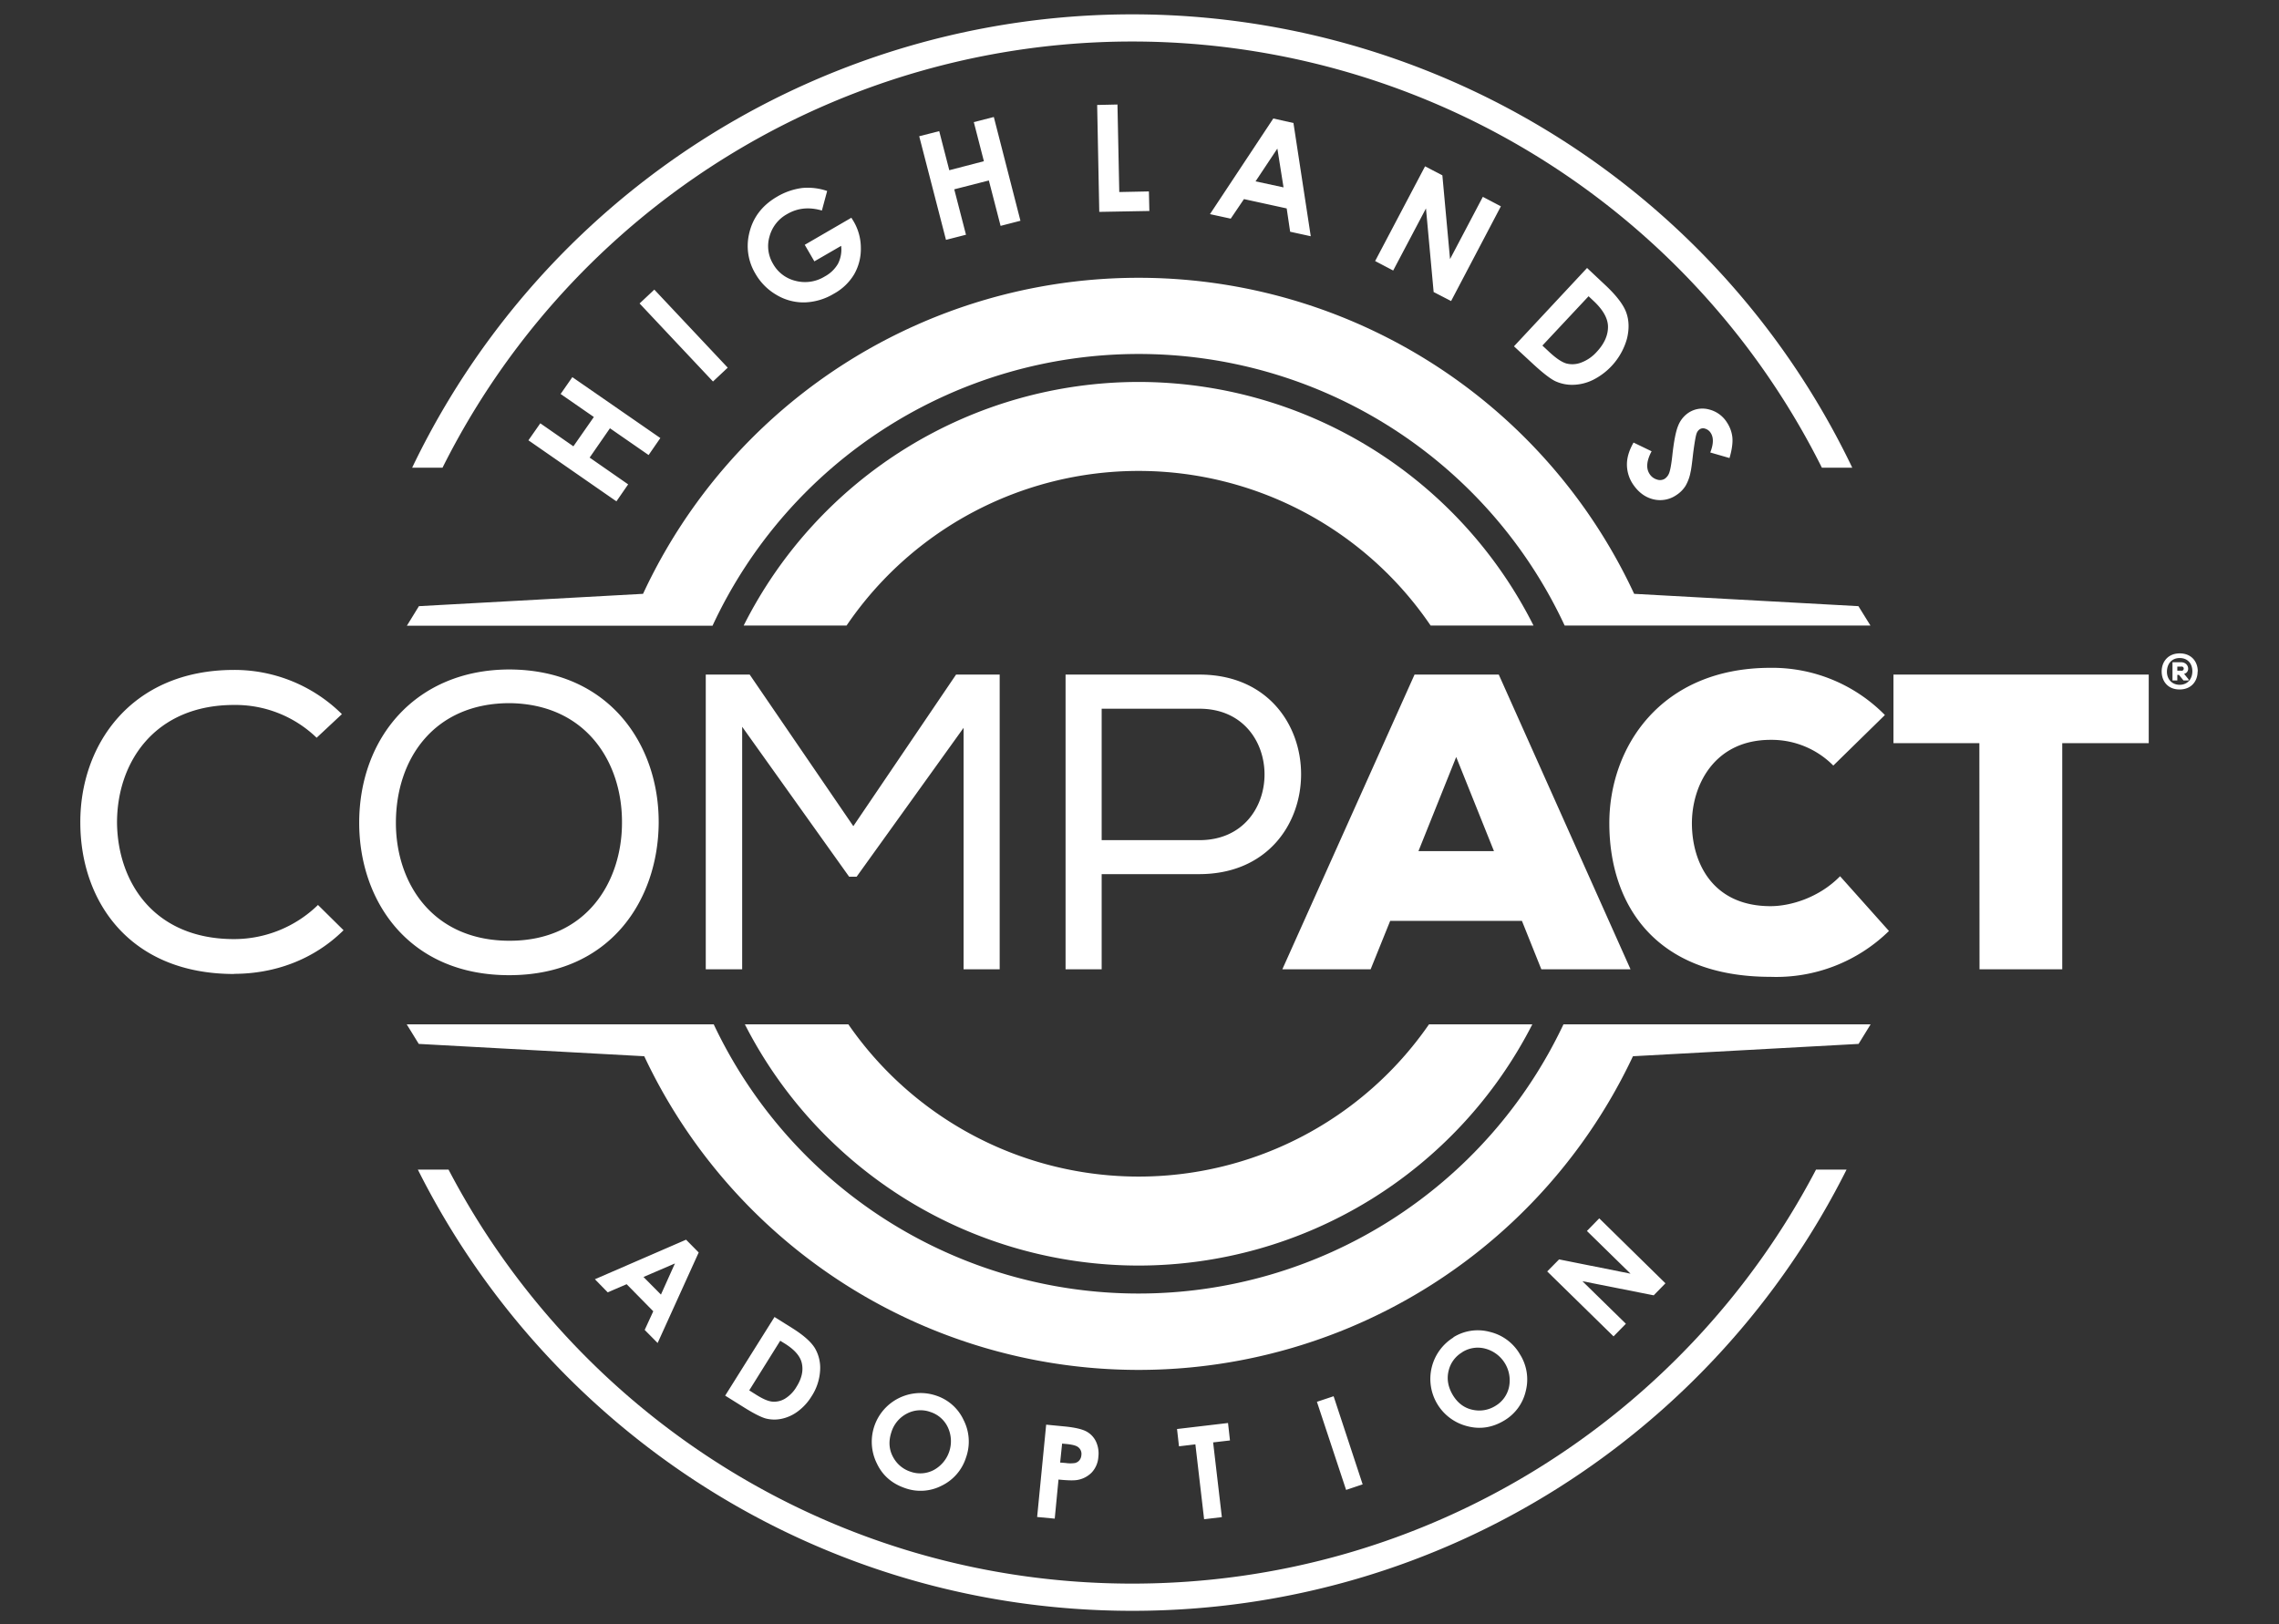 <svg data-name="Layer 1" xmlns="http://www.w3.org/2000/svg" viewBox="0 0 1515.1 1080">

  <rect x="0" y="0" width="1515.1" height="1080" fill="#333333" stroke="none"/>

  <path d="M294.2 311a512.6 512.6 0 0 1 917 0h20.2a530.8 530.8 0 0 0-957.4 0ZM1207.3 777.8c-85.6 163.6-257 275.3-454.6 275.3s-369-111.7-454.5-275.3h-20.4c87.2 174 267 293.4 475 293.4s387.7-119.5 474.8-293.4Z" fill="#fff"/>
  <path d="M757 254a294 294 0 0 0-262.6 162h68.4a234.7 234.7 0 0 1 388.3 0h68.4A294 294 0 0 0 757 254ZM757 860.2a312.3 312.3 0 0 1-282.5-179H270.4l8 13 149.9 8.2a363.2 363.2 0 0 0 657.3 0l150-8.2 8-13h-204.2a312.3 312.3 0 0 1-282.4 179Z" fill="#fff"/>
  <path d="M757 235.4A312.3 312.3 0 0 1 1040.2 416h203.3l-8-12.9-149.1-8.2a363.3 363.3 0 0 0-658.9 0l-149 8.2-8 13h203.2A312.4 312.4 0 0 1 757 235.4ZM757 841.6a294.2 294.2 0 0 0 261.7-160.4H950a234.6 234.6 0 0 1-386 0h-68.8A294 294 0 0 0 757 841.6ZM1011.8 612.4h-87.6l-13 32.2h-58.7l87.9-196h56l87.6 196h-59.3Zm-43.7-109L943 566h50.2ZM1255.8 619.1a107.1 107.1 0 0 1-78.7 30.5c-77 0-107-48.4-107.2-101.6-.3-50.4 33.6-103.9 107.2-103.9a105 105 0 0 1 76 31.4l-34.3 33.6a57.7 57.7 0 0 0-41.7-17.1c-37.8 0-52.6 30.8-52.3 56.3s13.7 54.3 52.3 54.3c13.2 0 32.2-5.6 46.2-19.9ZM1315.9 494.2h-57.1v-45.6h169.7v45.6H1371v150.4H1316ZM155.6 647.7c-69.1 0-101.9-47.9-102.2-100-.5-51.8 33.4-102.2 102.2-102.2a101.5 101.5 0 0 1 71.7 29.4l-16.8 15.7a77.7 77.7 0 0 0-54.9-21.8c-52.6 0-78 38-77.8 78.7.6 39.7 25 77 77.8 77a80 80 0 0 0 55.8-22.7l17 16.8c-19.8 19.6-45.9 29-72.8 29ZM569.5 583h-5l-71.1-99.7v161.3h-24.2v-196h29.2l68.9 100.8 68.3-100.8h29v196h-24V484ZM732.4 644.6h-24v-196h89c90.1 0 90.1 132.5 0 132.7h-65Zm65-173.3h-65v87.4h65c57.7 0 57.7-87.4 0-87.4ZM437.9 547.2c-.3 51.2-32.2 101.3-99.4 101.3s-99.7-49.8-99.7-101.3c0-56.9 38-102 100-102 66.3.3 99.4 50.2 99.1 102Zm-99.1-79.6c-49.9 0-75.6 36.7-75.6 79.6 0 39.7 24 78.4 75.6 78.4s74.7-39.8 74.7-78.4c.3-39.8-23.5-79-74.7-79.6ZM1461 446.5c0 6.5-4.2 12-12 12s-11.9-5.5-11.9-12 4.3-12 12-12 12 5.4 12 12Zm-12 8.9c5.4 0 8.5-4 8.5-9s-3-8.8-8.4-8.8-8.4 3.9-8.5 8.9 3.2 8.9 8.5 8.9Zm3-7.3c4.3-1 3.4-7.7-2-7.7h-5.7v12.1h3.2v-3.7h1.1l3 3.7h3.4v-.7Zm-2-4.8a1.4 1.4 0 1 1 0 2.7h-2.5v-2.7ZM456.1 824.4l8.4 8.5-27.3 60.2-8.6-8.7 5.7-12.4-17.7-18-12.6 5.4-8.5-8.7Zm-7.4 15.8-20.9 9 11.6 11.7ZM514.9 875.8l11.8 7.4q11.3 7.1 15.1 13.4a26 26 0 0 1 3.4 15 35 35 0 0 1-5.7 17 35.4 35.4 0 0 1-9 9.9 27.4 27.4 0 0 1-10.9 5 23 23 0 0 1-10.5-.2q-5-1.4-15-7.7l-12-7.5Zm3.8 15.8-20.6 33 4.6 2.9q6.8 4.3 10.9 4.6a14 14 0 0 0 8.3-2 22.8 22.8 0 0 0 7.7-8q5.2-8.3 3.4-15.8-1.6-6.7-10.9-12.6ZM622.4 928.1a30.6 30.6 0 0 1 18.2 16.2 31.5 31.5 0 0 1 1.6 25A31.2 31.2 0 0 1 626 988a30.6 30.6 0 0 1-24.3 1.6q-13.2-4.5-18.8-16.5a32.4 32.4 0 0 1 39.5-45Zm-3.8 10.9a19.4 19.4 0 0 0-15.6 1 20.8 20.8 0 0 0-10.4 12.4q-3.2 9.7 1.8 17.7a20.1 20.1 0 0 0 11 8.6 19.2 19.2 0 0 0 15.3-1.1 21.8 21.8 0 0 0 9.5-28.3 19.3 19.3 0 0 0-11.6-10.3ZM695.5 947.4l12.4 1.2q10 1 14.3 3.3a14.8 14.8 0 0 1 6.4 6.7 18.7 18.7 0 0 1 1.6 10.2 16.8 16.8 0 0 1-4.4 10.4 17.5 17.5 0 0 1-9.7 5q-3.5.6-12.4-.3l-2.5 26-11.7-1.1Zm9.3 25.2 3.7.3a20.6 20.6 0 0 0 6.2 0 5.5 5.5 0 0 0 2.9-1.8 6 6 0 0 0 1.3-3.4 5.6 5.6 0 0 0-2.2-5.4c-1.3-1-3.7-1.6-7.3-2l-3.3-.3ZM782.5 950.3l33.9-4 1.3 11.6-11.2 1.3 5.8 49.7-11.8 1.4-5.8-49.8-10.9 1.3ZM875.5 932.2l11.1-3.7 19.3 58.6-11 3.7ZM966.2 889.3a30.6 30.6 0 0 1 24.2-3.6 31.5 31.5 0 0 1 20 14.8 31.2 31.2 0 0 1 4 24.3 30.7 30.7 0 0 1-14.3 19.8q-11.9 7.2-24.7 3.8a32.4 32.4 0 0 1-9.1-59Zm6 9.9a19.4 19.4 0 0 0-9.2 12.6q-1.9 8 2.9 16 5.3 8.7 14.7 10a20.2 20.2 0 0 0 13.6-2.9 19.2 19.2 0 0 0 9-12.5 21.8 21.8 0 0 0-15.6-25.5 19.3 19.3 0 0 0-15.5 2.3ZM1028.6 845.5l7.9-8 47.5 9.5-29-28.4 8.2-8.4 44 43.2-7.8 8-47.4-9.4 28.9 28.3-8.2 8.4Z" fill="#fff"/>
  <path d="m351.3 292.8 7.9-11.3 22 15.3 13.6-19.5-22.1-15.3 7.8-11.2 58.5 40.5-7.8 11.3-25.7-17.8-13.5 19.5 25.6 17.8-7.8 11.3ZM425.2 201.8l9.8-9.2 48.8 51.9-9.8 9.2ZM549.9 127l-3.5 13q-12.7-3.7-23 2.3a24.1 24.1 0 0 0-11.8 14.9 22.8 22.8 0 0 0 2.3 18.2 23.4 23.4 0 0 0 15.1 11.4 25 25 0 0 0 19.4-3 22.3 22.3 0 0 0 8.7-8.4 20.8 20.8 0 0 0 2.1-11.9l-17.8 10.3-6.4-11 31-18 1.6 2.6a34.9 34.9 0 0 1 4.7 17.7 33.8 33.8 0 0 1-4.5 17.4 35.6 35.6 0 0 1-13.4 12.8 40.1 40.1 0 0 1-19.5 5.8 35.1 35.1 0 0 1-18.7-5 38.2 38.2 0 0 1-14-14.1 35.7 35.7 0 0 1-4.3-26q3.4-16.3 18.7-25.2a43.9 43.9 0 0 1 16.8-5.8 39.8 39.8 0 0 1 16.5 2ZM611.1 90.6l13.3-3.4 6.7 26 23-6-6.7-26 13.3-3.4 17.7 69-13.2 3.4-7.8-30.2-23 5.9 7.8 30.2-13.3 3.4ZM729.4 69.8l13.5-.3 1.2 58.2 19.7-.4.3 13-33.3.6ZM846.5 78.8l13.4 3 11.5 75.3-13.7-3-2.3-15.5-28.4-6.2-8.8 13-13.8-3Zm2.7 20-14.5 21.8 18.6 4ZM947.4 110.6l11.5 6 5.1 55.7 21.8-41.4 12 6.3-33.1 63-11.6-6-5.1-55.6-21.8 41.3-12-6.3ZM1055.1 178.2l11.7 11q11.4 10.6 14.3 18.5t.5 17.6a43.8 43.8 0 0 1-22.5 27.3 31.5 31.5 0 0 1-13.3 3.3 26.7 26.7 0 0 1-12-2.5q-5.2-2.6-15.3-12l-12-11.1Zm1 18.8-30.7 32.8 4.6 4.3q6.8 6.3 11.3 7.6a16 16 0 0 0 9.9-.6 26.2 26.2 0 0 0 10.4-7.2q7.7-8.3 7.4-17.2-.4-8-9.6-16.6ZM1149.8 304.6l-12.8-3.7q3.3-8.4.3-13a6.5 6.5 0 0 0-3.6-2.8 4.1 4.1 0 0 0-3.6.3 5.5 5.5 0 0 0-2.2 2.9q-.9 2.5-2.3 13.3-1.1 10-1.7 12.3a28.5 28.5 0 0 1-3.4 9.3 20 20 0 0 1-6 6 19 19 0 0 1-15.5 2.8q-8-2-13.4-10a23.6 23.6 0 0 1-4-13.2q0-6.8 4.4-14.5l12 5.8q-5 9.4-1.4 15a8.7 8.7 0 0 0 5 3.8 6 6 0 0 0 5.1-.5 8.1 8.1 0 0 0 3.1-4.2q1-2.8 1.9-10.6 1.6-15 4-20.6a18.5 18.5 0 0 1 6.8-8.5 16.8 16.8 0 0 1 13.7-2.2 19.6 19.6 0 0 1 12 8.8 22 22 0 0 1 3.5 9.8q.5 5.4-1.9 13.7Z" fill="#fff"/>
</svg>